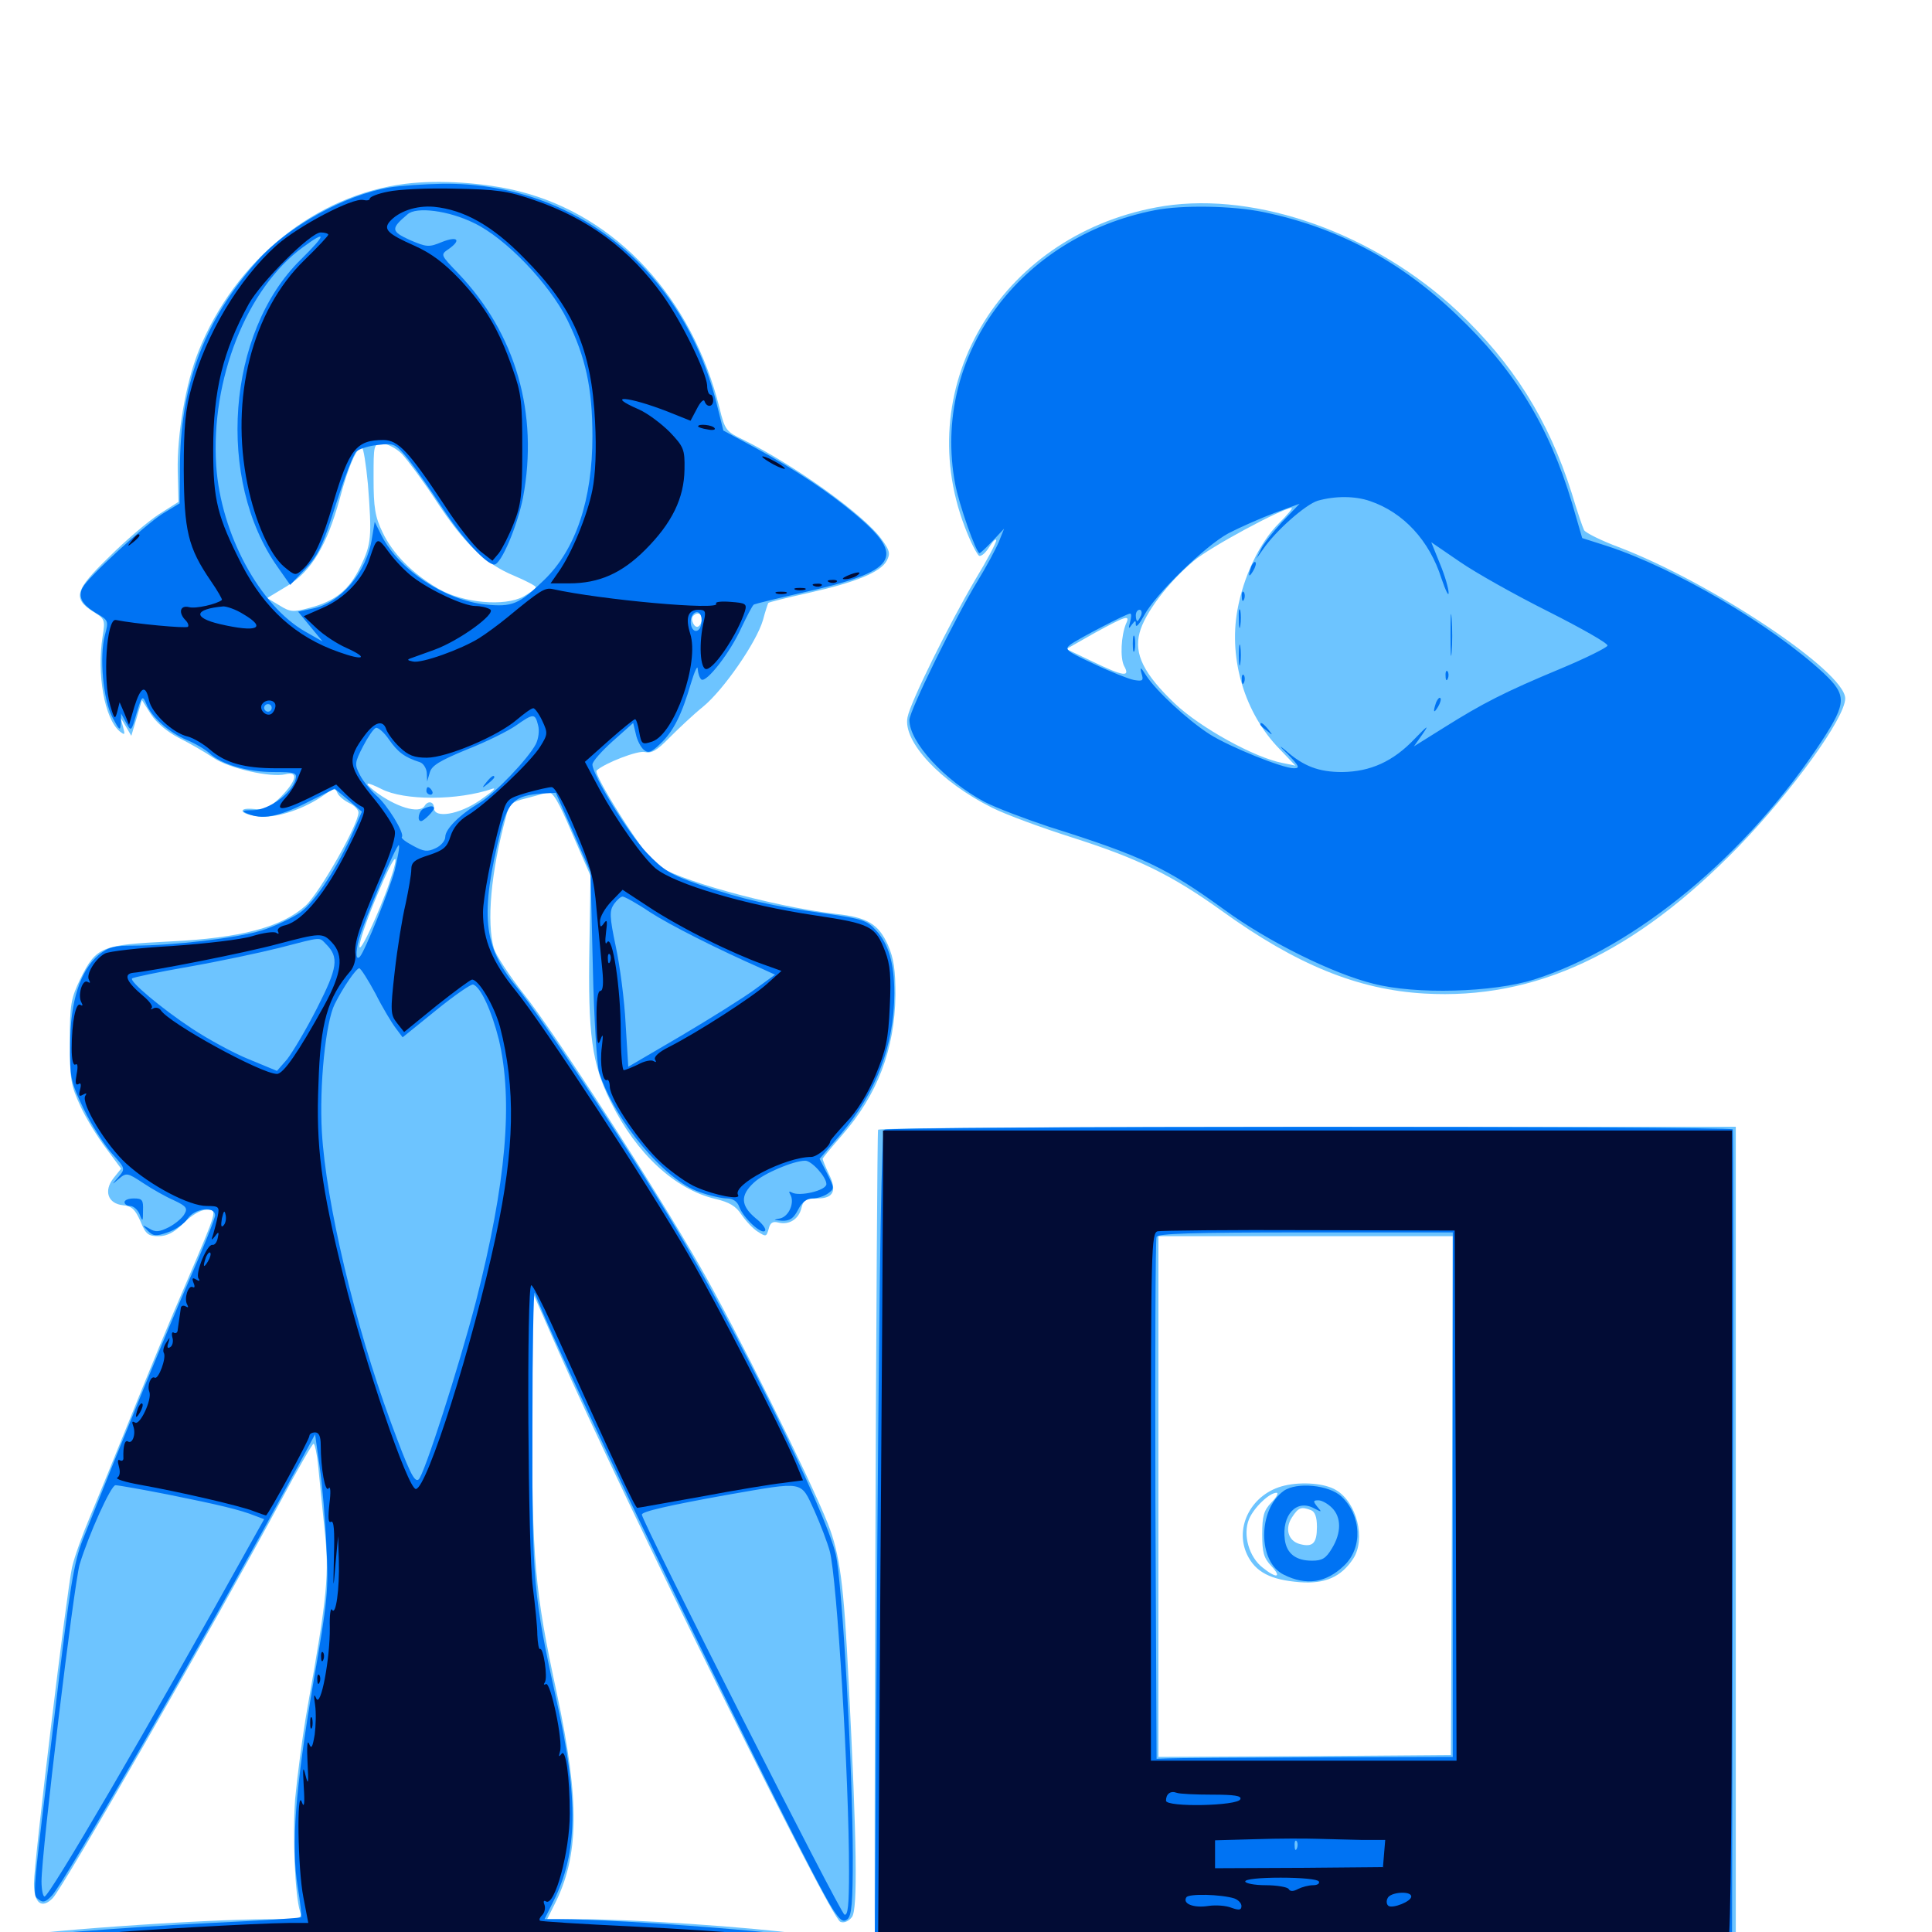 <svg xmlns="http://www.w3.org/2000/svg" viewBox="0 -1000 1000 1000">
	<path fill="#6dc4ff" d="M209.961 -904.883C163.281 -899.023 121.68 -865.43 102.734 -818.164C96.094 -801.562 91.602 -775.195 91.992 -755.859L92.383 -740.234L82.227 -733.789C76.562 -730.078 65.039 -720.312 56.445 -711.719C38.672 -694.531 37.5 -690.234 48.242 -683.398C54.297 -679.688 54.492 -679.102 53.125 -670.703C50 -650.977 54.102 -628.125 61.914 -621.484C64.648 -619.336 64.844 -619.531 63.672 -623.828L62.305 -628.711L65.234 -623.828L67.969 -619.141L70.703 -628.32L73.438 -637.695L78.125 -630.273C81.25 -625.586 86.719 -621.094 92.773 -617.969C98.242 -615.234 106.055 -610.742 110.352 -607.812C118.75 -602.148 140.039 -597.461 147.656 -599.219C154.688 -600.977 153.516 -595.898 145.312 -587.5C139.258 -581.641 137.109 -580.664 131.641 -581.25C127.539 -581.641 125.195 -581.25 125.586 -580.078C125.977 -578.906 130.273 -577.734 134.961 -577.344C144.141 -576.758 157.812 -581.445 167.969 -588.672C172.656 -591.992 173.633 -592.188 174.609 -589.648C175.195 -588.086 177.93 -585.742 180.664 -584.375C183.398 -583.203 185.547 -580.859 185.547 -579.492C185.547 -573.242 165.43 -537.891 158.203 -531.25C145.898 -520.117 124.609 -514.453 87.891 -512.695C52.344 -510.938 49.805 -509.961 41.602 -493.359C36.719 -483.203 36.133 -480.273 36.133 -460.742C36.133 -441.211 36.719 -438.086 41.602 -427.539C44.531 -421.094 50.586 -411.328 54.883 -405.664L62.695 -395.117L58.789 -390.234C53.516 -383.594 55.859 -376.953 63.672 -376.172C68.164 -375.781 69.922 -374.023 72.656 -367.969C75.391 -361.133 76.758 -360.156 82.031 -360.156C86.523 -360.156 90.234 -362.109 95.117 -366.992C99.219 -371.094 103.906 -373.828 106.836 -373.828C112.695 -373.828 112.891 -374.609 96.289 -335.742C89.258 -319.727 76.758 -289.258 68.359 -268.359C59.961 -247.461 50 -223.047 46.289 -214.258C42.578 -205.469 38.477 -193.945 37.305 -188.867C34.57 -176.562 17.578 -36.328 17.578 -25C17.578 -14.844 21.68 -11.719 27.344 -17.578C33.203 -23.828 110.352 -158.203 145.703 -223.828C154.102 -239.648 161.719 -252.734 162.305 -252.734C162.891 -252.734 164.062 -247.656 164.648 -241.602C165.234 -235.352 166.797 -220.508 167.969 -208.594C170.508 -185.156 169.531 -174.609 159.18 -116.406C156.445 -100.977 153.711 -79.297 152.734 -68.555C151.367 -49.023 152.734 -18.75 155.273 -10.742C156.445 -6.836 155.859 -6.641 140.234 -6.641C104.102 -6.641 11.133 0 2.93 3.125C-2.539 5.273 11.523 6.641 64.453 8.984C119.727 11.719 363.867 11.719 404.297 8.984C420.898 8.008 437.109 7.031 440.234 7.031C451.953 7.031 442.969 4.883 415.82 1.172C386.523 -2.734 327.344 -6.641 299.414 -6.641H283.203L286.914 -14.062C299.805 -39.258 300.195 -67.383 288.281 -123.242C276.758 -176.562 275.391 -192.383 275.391 -268.164V-331.836L288.672 -301.562C322.07 -225.391 429.688 -7.227 434.961 -5.273C436.719 -4.492 439.258 -5.469 441.016 -7.812C443.945 -11.914 443.555 -45.312 439.258 -129.688C436.719 -180.664 434.766 -195.312 428.516 -211.328C419.141 -234.961 380.078 -313.672 362.305 -344.531C338.672 -385.938 287.5 -464.844 271.094 -485.547C263.672 -494.922 256.836 -505.469 255.664 -508.984C251.758 -522.656 254.102 -548.828 261.914 -577.344C263.477 -583.789 264.844 -584.961 272.07 -586.719C276.562 -587.891 281.641 -589.258 283.398 -589.844C285.938 -590.625 288.867 -585.742 296.094 -568.75L305.664 -546.68L305.078 -510.547C304.297 -464.258 306.25 -449.609 316.211 -429.492C329.492 -402.734 349.414 -384.375 370.117 -379.492C377.539 -377.734 380.859 -375.781 383.789 -371.289C385.938 -368.164 389.648 -364.062 392.188 -362.5C396.484 -359.766 396.68 -359.766 397.852 -363.867C398.633 -367.188 400 -367.969 402.93 -367.188C408.398 -365.82 413.477 -368.945 414.844 -374.805C415.82 -378.906 417.188 -379.688 423.047 -379.688C431.445 -379.688 433.398 -383.594 428.906 -392.578C427.148 -396.289 425.781 -399.805 425.781 -400.195C425.781 -400.586 430.273 -406.055 435.742 -412.305C454.102 -433.203 463.086 -456.836 463.477 -484.766C463.477 -498.047 462.695 -503.711 459.57 -510.938C454.688 -521.68 449.023 -525.195 432.617 -526.953C399.414 -530.859 348.047 -545.117 339.258 -552.93C332.031 -559.375 306.836 -599.414 308.789 -601.172C313.086 -605.078 330.273 -611.719 333.789 -610.742C337.305 -609.961 340.039 -611.523 346.484 -618.164C351.172 -622.852 358.789 -630.078 363.867 -634.18C374.414 -642.773 391.602 -667.578 394.922 -679.102C396.094 -683.594 397.461 -687.5 397.656 -687.891C397.852 -688.281 407.227 -690.625 418.75 -693.164C443.164 -698.633 455.859 -703.906 458.984 -709.766C460.938 -713.477 460.547 -715.039 456.445 -720.703C447.461 -733.398 411.133 -759.375 384.57 -772.461C375.977 -776.562 375.195 -777.344 372.461 -788.672C358.203 -845.898 319.141 -888.281 268.75 -900.977C250.977 -905.469 227.344 -907.031 209.961 -904.883ZM208.008 -765.039C210.938 -761.914 218.945 -751.172 225.586 -741.016C240.039 -718.945 250.977 -708.203 266.211 -701.953C272.266 -699.414 277.344 -696.68 277.344 -696.094C277.344 -695.312 274.414 -693.164 270.898 -691.211C261.133 -685.938 239.844 -687.891 227.148 -695.117C213.672 -702.93 203.32 -713.281 198.047 -724.414C194.141 -732.422 193.359 -737.305 193.359 -752.344C193.359 -769.922 193.359 -770.312 198.047 -770.312C200.586 -770.312 205.078 -767.969 208.008 -765.039ZM190.43 -749.414C192.578 -721.875 192.188 -718.359 186.523 -706.641C180.664 -694.531 173.633 -688.867 160.156 -685.352C151.562 -683.008 150.195 -683.203 144.531 -686.719L138.281 -690.43L148.633 -696.68C161.133 -704.297 169.141 -717.578 175.781 -741.602C180.273 -758.594 184.57 -768.359 187.305 -768.359C188.086 -768.359 189.453 -759.766 190.43 -749.414ZM363.281 -679.688C363.281 -678.125 362.5 -676.367 361.523 -675.781C359.57 -674.414 357.031 -679.492 358.789 -681.25C360.938 -683.398 363.281 -682.422 363.281 -679.688ZM197.461 -591.602C209.18 -585.547 236.914 -585.547 255.078 -591.797C257.227 -592.383 254.297 -589.844 248.633 -585.938C237.695 -578.32 224.609 -576.172 224.609 -581.836C224.609 -585.156 221.484 -585.742 219.727 -582.812C216.992 -578.516 204.688 -582.227 193.555 -590.82C187.891 -595.312 189.648 -595.508 197.461 -591.602ZM201.367 -542.578C199.219 -536.133 194.727 -525.391 191.406 -518.359C182.422 -499.414 185.352 -513.477 195.703 -537.891C204.492 -558.984 207.812 -561.523 201.367 -542.578ZM602.539 -893.359C519.727 -880.273 470.898 -801.562 499.414 -727.148C502.344 -719.336 505.859 -712.695 506.836 -712.305C508.008 -711.914 510.352 -714.062 512.109 -716.992C514.062 -720.117 515.625 -721.484 515.625 -720.312C515.625 -718.945 510.742 -709.766 504.688 -699.805C491.016 -676.562 471.094 -636.328 469.727 -628.711C467.188 -616.211 486.914 -595.117 513.672 -581.836C520.703 -578.32 539.258 -571.484 555.273 -566.406C588.867 -555.664 606.25 -547.266 632.422 -528.516C671.094 -500.586 702.93 -487.695 737.305 -485.742C794.727 -482.422 846.094 -506.641 899.609 -561.523C927.93 -590.82 955.078 -628.516 955.078 -638.477C955.078 -652.344 885.938 -698.438 837.891 -716.797C828.906 -720.117 820.703 -724.219 819.922 -725.586C819.141 -727.148 816.211 -735.742 813.477 -744.922C801.562 -782.617 783.008 -812.109 754.297 -839.062C711.523 -879.102 650.977 -900.781 602.539 -893.359ZM661.914 -729.102C651.953 -719.141 643.555 -701.562 640.43 -683.984C635.938 -658.594 644.336 -630.664 662.305 -612.305L670.508 -603.711L663.867 -605.078C649.414 -607.812 621.094 -623.438 608.008 -635.938C591.992 -651.172 586.914 -661.523 589.844 -672.461C592.383 -682.422 604.688 -698.633 617.773 -709.57C626.172 -716.797 663.672 -736.914 668.555 -737.109C669.336 -737.109 666.406 -733.594 661.914 -729.102ZM582.812 -677.148C580.273 -670.898 579.688 -659.57 581.836 -655.273C585.156 -649.414 581.641 -649.805 565.43 -657.617L551.953 -664.062L566.406 -672.266C582.812 -681.25 585.156 -682.031 582.812 -677.148ZM454.492 -415.234C453.711 -414.062 452.148 0 452.93 8.398C453.125 10.352 499.023 10.938 675.781 10.938H898.438V-202.93V-416.797H676.953C555.078 -416.797 454.883 -416.211 454.492 -415.234ZM751.562 -225.977L750.977 -91.602L675.391 -91.016L599.609 -90.625V-225.391V-360.156H675.781H751.953ZM664.844 -231.055C648.047 -227.148 638.672 -209.766 645.508 -195.312C649.805 -186.328 657.617 -182.227 672.852 -181.055C685.938 -180.078 694.141 -183.789 700.391 -193.164C707.031 -203.32 702.344 -222.266 691.602 -228.711C685.938 -232.227 674.023 -233.203 664.844 -231.055ZM658.008 -222.266C654.102 -218.164 653.32 -215.234 653.32 -205.859C653.32 -196.484 654.102 -193.555 658.008 -189.453C663.672 -183.398 660.742 -182.812 653.711 -188.477C646.484 -193.945 643.164 -205.664 646.484 -213.672C649.023 -219.727 657.031 -227.344 660.742 -227.344C661.914 -227.344 660.742 -225 658.008 -222.266ZM678.516 -218.359C680.664 -217.578 681.641 -214.648 681.641 -209.766C681.641 -201.172 679.492 -199.023 672.852 -200.781C666.797 -202.344 664.844 -208.789 668.75 -214.648C672.07 -219.727 673.438 -220.312 678.516 -218.359Z"/>
	<path fill="#0073f3" d="M201.367 -902.93C178.516 -899.023 149.414 -883.008 133.594 -865.43C106.445 -835.156 93.945 -802.734 93.164 -761.328L92.969 -739.453L83.984 -733.984C74.609 -727.93 45.703 -701.367 42.773 -695.898C40.234 -691.016 42.383 -687.109 49.805 -682.617C56.25 -678.906 56.25 -678.516 54.297 -671.289C51.367 -660.156 53.32 -637.891 58.203 -628.711C61.914 -621.68 62.305 -621.484 62.5 -625.781L62.695 -630.664L65.234 -625.977C67.969 -621.094 67.969 -621.289 70.703 -630.859C73.438 -640.039 73.828 -640.234 75.781 -635.547C78.516 -628.711 87.5 -620.898 96.68 -616.992C100.977 -615.234 106.25 -612.109 108.398 -610.156C114.648 -604.297 128.125 -600.391 141.602 -600.391C152.93 -600.391 153.906 -600 152.93 -596.484C151.172 -589.453 139.258 -580.859 131.25 -580.664C125.391 -580.664 124.805 -580.273 127.93 -578.906C135.547 -575.586 143.945 -577.148 158.398 -584.375L173.242 -591.797L180.273 -585.938L187.305 -579.883L183.008 -569.922C175 -551.562 163.281 -533.398 155.469 -527.734C151.172 -524.805 142.188 -520.508 135.352 -518.359C122.461 -514.453 90.039 -510.547 68.945 -510.547C58.984 -510.547 56.055 -509.766 50.977 -505.664C41.602 -497.656 36.328 -481.641 36.328 -459.766C36.133 -442.383 36.523 -440.234 43.164 -426.367C47.07 -418.164 53.711 -407.812 57.617 -403.32C64.844 -395.312 65.039 -395.117 61.328 -390.82C57.617 -386.523 57.617 -386.523 61.523 -389.844C65.43 -393.164 66.016 -392.969 74.023 -387.695C78.711 -384.57 85.938 -380.469 90.039 -378.711C96.289 -375.781 97.266 -374.609 95.508 -371.68C94.531 -369.727 90.82 -366.602 87.5 -364.844C82.422 -362.305 80.469 -362.109 77.344 -364.062C73.438 -366.211 73.438 -366.211 76.367 -363.086C79.297 -360.156 80.664 -359.961 86.719 -362.109C90.625 -363.281 95.312 -366.602 97.07 -369.141C100.586 -374.609 111.328 -375.977 111.328 -370.898C111.328 -369.336 105.078 -353.711 97.461 -336.328C85.742 -309.375 66.406 -262.305 42.773 -202.93C38.281 -191.211 36.133 -178.906 28.711 -116.016C16.211 -13.477 16.797 -19.531 20.117 -16.797C22.266 -15.039 23.633 -15.43 26.953 -18.945C33.594 -25.977 106.25 -152.344 145.703 -225.391L163.086 -257.617L165.43 -241.016C166.797 -231.836 168.359 -213.477 168.945 -200C170.117 -177.344 169.727 -172.266 162.109 -128.711C152.93 -74.609 150.586 -44.922 154.102 -23.242C155.469 -15.039 156.25 -8.008 155.859 -7.617C155.469 -7.227 134.57 -5.859 109.375 -4.688C65.234 -2.539 4.102 2.344 2.539 3.711C1.367 5.078 31.25 6.836 91.797 9.18C130.469 10.742 192.188 10.938 279.297 10.156C406.25 8.789 441.992 7.617 431.641 4.688C418.359 0.977 322.461 -6.641 288.867 -6.641H281.836L286.328 -15.625C299.023 -40.82 299.609 -68.359 288.086 -119.727C275.977 -174.414 275.391 -181.641 275.586 -261.523C275.586 -301.367 276.172 -332.422 276.758 -330.859C291.016 -293.164 414.062 -38.867 430.859 -12.109C434.961 -5.859 436.328 -4.883 438.672 -6.641C440.82 -8.594 441.406 -15.234 441.406 -38.672C441.406 -83.984 435.938 -181.25 432.617 -195.312C427.344 -218.164 380.469 -313.672 348.242 -366.992C323.047 -408.984 279.883 -474.023 266.992 -489.648C250 -510.352 248.438 -526.758 259.18 -570.117C263.086 -585.156 266.602 -588.281 280.469 -589.258L287.695 -589.648L296.68 -569.141L305.664 -548.633L306.836 -499.805C307.422 -473.047 308.984 -448.242 310.156 -444.727C318.359 -419.727 344.336 -388.867 362.109 -383.008C367.383 -381.055 373.828 -379.688 376.367 -379.688C379.297 -379.688 381.641 -378.125 382.617 -375.391C384.766 -369.531 394.141 -360.938 395.898 -362.891C396.875 -363.672 394.531 -366.797 391.016 -369.531C383.398 -375.977 383.008 -381.25 390.234 -387.891C395.117 -392.578 410.742 -399.219 416.797 -399.219C420.117 -399.219 427.734 -390.82 427.734 -387.109C427.734 -383.789 413.672 -380.469 409.766 -382.812C408.398 -383.594 408.203 -383.203 408.984 -381.836C411.523 -377.734 408.398 -370.312 403.711 -369.336C400 -368.555 400.195 -368.555 404.688 -368.164C408.789 -367.969 410.742 -369.336 413.086 -373.828C415.039 -377.734 417.578 -379.688 420.508 -379.688C423.047 -379.688 426.562 -380.859 428.516 -382.227C432.031 -384.766 431.836 -385.156 428.125 -392.578L424.219 -400.195L435.156 -412.891C453.516 -434.57 462.891 -458.984 462.891 -485.938C462.891 -501.367 459.961 -511.328 453.516 -518.359C448.828 -523.633 446.289 -524.414 427.344 -527.148C400.195 -530.859 383.984 -534.57 362.305 -541.992C347.07 -547.266 343.555 -549.414 334.766 -558.594C325 -568.945 306.641 -598.828 306.641 -604.297C306.641 -605.859 311.523 -611.328 317.188 -616.406L327.734 -625.781L329.102 -620.117C329.688 -616.992 331.641 -613.281 333.203 -611.914C335.547 -609.961 337.109 -610.547 341.797 -615.039C348.633 -621.484 352.93 -630.273 357.617 -646.289C359.57 -652.734 361.133 -656.055 361.133 -653.711C361.328 -651.367 362.109 -649.023 363.086 -648.242C365.82 -646.68 378.125 -662.5 383.789 -675.195C386.719 -681.25 389.453 -686.719 390.234 -687.109C391.016 -687.5 402.148 -690.234 415.039 -693.164C464.453 -704.297 469.336 -711.328 442.969 -733.594C429.297 -745.117 412.109 -756.641 391.406 -767.969L374.414 -777.148L370.898 -791.211C353.516 -860.742 297.266 -905.664 229.102 -904.883C219.727 -904.688 207.227 -903.906 201.367 -902.93ZM245.312 -884.57C261.719 -876.758 284.18 -853.32 293.555 -834.57C303.125 -815.234 306.641 -799.023 306.641 -774.219C306.641 -741.406 298.047 -715.625 281.641 -699.805C268.555 -687.109 265.234 -685.742 251.172 -687.109C230.078 -689.453 206.836 -704.883 197.656 -722.461L193.945 -729.883L192.578 -721.68C189.844 -703.711 176.367 -687.891 161.719 -684.961L154.297 -683.398L160.547 -675.781L166.992 -667.969L158.398 -672.852C134.57 -686.133 114.258 -723.633 111.914 -758.984C108.984 -803.516 127.734 -850.977 156.836 -872.07C169.336 -881.25 168.945 -878.711 155.664 -865.625C117.383 -828.125 111.719 -751.562 143.75 -706.445L150.195 -697.266L158.008 -705.469C164.648 -712.5 167.188 -717.578 173.828 -738.867C178.32 -752.734 183.008 -765.234 184.57 -766.406C186.133 -767.773 191.406 -769.336 195.898 -769.727C204.102 -770.703 204.688 -770.312 211.328 -762.305C215.039 -757.617 223.047 -746.094 229.102 -736.914C239.453 -721.094 251.758 -707.812 255.859 -707.812C259.375 -707.812 267.773 -727.734 270.703 -742.383C278.906 -785.938 266.992 -827.344 237.109 -858.594C227.93 -868.164 227.93 -868.164 232.227 -871.094C238.867 -875.781 236.914 -877.93 228.906 -874.805C221.875 -871.875 220.898 -872.07 212.109 -875.781C202.344 -880.273 202.148 -881.641 210.938 -889.062C215.43 -893.164 232.227 -891.016 245.312 -884.57ZM362.5 -675.391C361.914 -673.828 360.547 -673.047 359.375 -673.633C356.641 -675.391 357.031 -681.836 359.961 -683.008C362.695 -683.984 364.062 -679.688 362.5 -675.391ZM140.625 -633.594C140.625 -632.617 139.844 -631.641 138.672 -631.641C137.695 -631.641 136.719 -632.617 136.719 -633.594C136.719 -634.766 137.695 -635.547 138.672 -635.547C139.844 -635.547 140.625 -634.766 140.625 -633.594ZM278.516 -624.609C279.297 -621.875 278.711 -617.578 277.344 -614.844C273.047 -606.836 256.055 -589.258 248.438 -584.57C237.891 -578.32 230.469 -570.898 230.469 -566.797C230.469 -564.844 228.125 -562.109 225.391 -560.938C221.289 -558.984 219.336 -559.18 213.672 -562.305C209.961 -564.258 207.422 -566.211 208.008 -566.797C209.57 -568.555 200.391 -583.594 194.727 -588.281C191.797 -591.016 187.891 -595.703 186.328 -598.828C183.398 -604.297 183.594 -605.273 187.891 -613.672C190.43 -618.555 193.359 -622.852 194.531 -623.242C195.703 -623.633 198.828 -620.898 201.367 -617.188C205.859 -610.742 209.375 -608.008 217.383 -605.469C219.141 -604.883 220.703 -602.344 220.898 -600L221.094 -595.508L222.461 -600.195C223.438 -603.711 227.539 -606.25 241.797 -612.109C251.758 -616.016 263.086 -621.68 266.992 -624.414C276.172 -630.859 276.953 -630.859 278.516 -624.609ZM204.297 -549.414C201.562 -539.453 189.062 -508.008 186.328 -504.883C184.18 -502.539 183.984 -506.836 185.742 -513.672C188.477 -523.633 205.469 -563.672 206.445 -562.5C207.031 -562.109 205.859 -556.25 204.297 -549.414ZM336.328 -527.93C346.875 -521.094 371.68 -508.594 394.336 -498.633L401.172 -495.508L390.43 -487.695C384.57 -483.398 367.383 -472.656 352.539 -463.867L325.195 -447.852L323.828 -469.922C323.242 -482.031 320.898 -500 318.75 -509.961C315.43 -525.781 315.43 -528.516 317.773 -532.031C319.336 -534.18 321.289 -535.938 322.266 -535.938C323.242 -535.938 329.688 -532.422 336.328 -527.93ZM168.75 -511.328C175.586 -504.492 174.805 -499.219 164.062 -478.125C158.398 -466.992 151.367 -455.273 148.633 -451.758L143.359 -445.703L128.711 -451.758C120.508 -455.078 107.422 -462.305 99.414 -467.578C83.203 -478.32 66.797 -492.188 68.359 -493.555C68.945 -494.141 82.031 -496.875 97.656 -499.609C113.281 -502.344 134.375 -506.836 144.531 -509.375C167.188 -515.234 165.039 -515.039 168.75 -511.328ZM194.336 -485.742C198.047 -478.32 202.93 -470.312 204.883 -467.773L208.398 -463.086L225.781 -477.148C235.156 -484.766 243.945 -490.82 244.922 -490.43C248.828 -489.062 254.492 -476.758 258.203 -461.914C265.625 -430.273 262.109 -388.086 246.289 -326.172C237.695 -293.164 219.336 -235.742 216.602 -234.18C214.453 -232.617 211.719 -238.281 202.148 -264.258C183.594 -314.648 168.75 -377.539 166.602 -414.062C165.234 -438.281 168.555 -470.898 173.242 -480.273C177.539 -488.867 184.375 -498.828 185.938 -498.828C186.719 -498.828 190.43 -492.969 194.336 -485.742ZM87.305 -226.367C113.477 -221.094 124.219 -218.555 132.031 -215.43L136.719 -213.672L130.469 -202.539C75.586 -103.906 25.586 -18.359 23.047 -18.359C22.266 -18.359 21.484 -21.875 21.484 -26.172C21.484 -41.211 38.281 -180.078 41.211 -190.234C45.898 -205.664 57.422 -231.25 59.766 -231.25C61.133 -231.25 73.438 -229.102 87.305 -226.367ZM421.484 -218.164C424.805 -210.742 428.32 -201.367 429.492 -197.07C433.203 -183.008 439.453 -80.273 439.453 -31.445C439.453 -13.867 438.867 -8.398 437.109 -8.984C434.961 -9.57 332.617 -211.719 332.227 -216.016C332.031 -217.578 345.508 -220.703 376.953 -226.367C416.602 -233.203 414.258 -233.789 421.484 -218.164ZM251.758 -595.117C249.219 -591.992 249.414 -591.797 252.539 -594.336C254.297 -595.703 255.859 -597.266 255.859 -597.656C255.859 -599.219 254.297 -598.242 251.758 -595.117ZM220.703 -590.625C220.703 -589.648 221.68 -588.672 222.852 -588.672C223.828 -588.672 224.219 -589.648 223.633 -590.625C223.047 -591.797 222.07 -592.578 221.484 -592.578C221.094 -592.578 220.703 -591.797 220.703 -590.625ZM219.336 -581.445C216.797 -580.469 215.625 -575 217.969 -575C219.336 -575 224.609 -580.273 224.609 -581.641C224.609 -583.008 222.656 -583.008 219.336 -581.445ZM597.852 -891.211C527.539 -877.539 482.227 -815.43 494.336 -749.805C496.289 -739.062 505.273 -713.672 507.031 -713.672C507.422 -713.672 510.547 -716.602 513.867 -720.117L519.727 -726.367L516.992 -719.531C515.43 -715.82 510.547 -706.641 505.859 -699.023C494.531 -680.469 470.703 -632.031 470.703 -627.344C470.703 -615.82 488.867 -596.094 509.57 -584.961C515.625 -581.836 530.664 -576.172 542.969 -572.07C591.406 -556.836 603.906 -550.781 633.789 -529.102C656.25 -512.695 689.648 -496.094 710.938 -490.82C732.812 -485.156 772.852 -486.328 793.945 -492.969C846.875 -509.766 904.297 -557.422 943.164 -616.797C955.859 -636.328 955.859 -640.234 943.945 -651.562C916.992 -676.562 866.992 -705.859 831.836 -717.383L818.945 -721.484L813.672 -739.648C801.758 -779.492 783.789 -808.789 753.906 -837.109C724.805 -865.039 691.797 -882.422 653.906 -890.234C637.891 -893.555 611.914 -893.945 597.852 -891.211ZM709.18 -740.625C726.367 -734.766 739.844 -720.312 746.094 -700.586C748.242 -694.336 749.805 -691.016 749.805 -693.164C749.805 -695.312 747.852 -702.148 745.312 -708.203L740.82 -719.336L755.664 -709.18C763.867 -703.516 784.375 -691.992 801.562 -683.398C818.555 -674.805 832.422 -666.992 832.031 -665.82C831.836 -664.844 820.898 -659.375 807.812 -653.906C778.711 -641.797 767.383 -635.938 747.461 -623.438L731.836 -613.672L736.523 -620.312C739.844 -625.195 738.867 -624.414 732.227 -617.578C721.094 -605.859 709.375 -600.586 694.727 -600.391C682.617 -600.391 674.609 -603.32 665.039 -611.914C661.719 -614.648 662.305 -613.672 666.406 -609.766C672.461 -603.516 673.047 -602.344 669.727 -602.344C663.867 -602.344 636.719 -613.281 626.172 -619.922C614.844 -627.148 598.438 -642.383 593.359 -650.195C590.43 -654.883 589.844 -655.078 590.82 -651.562C591.992 -647.656 591.602 -647.266 586.914 -648.047C583.984 -648.633 574.609 -652.344 566.016 -656.445C551.758 -663.086 550.781 -663.867 554.102 -666.406C558.008 -669.336 583.203 -682.422 584.961 -682.422C585.742 -682.422 585.547 -680.469 584.961 -678.125C583.984 -674.609 584.18 -674.219 585.742 -676.562C587.695 -679.102 587.891 -679.102 587.891 -676.562C588.086 -675 589.844 -677.148 592.188 -681.445C597.852 -692.188 623.828 -717.578 635.938 -724.023C641.602 -726.953 652.148 -731.641 659.375 -734.375L672.656 -739.258L663.672 -729.883C658.789 -724.609 653.711 -718.164 652.539 -715.43L650.195 -710.742L653.711 -715.625C660.352 -725.391 675.781 -738.867 682.031 -740.82C691.016 -743.359 701.367 -743.359 709.18 -740.625ZM590.625 -681.445C589.844 -679.883 589.062 -678.516 588.672 -678.516C588.281 -678.516 587.891 -679.883 587.891 -681.445C587.891 -683.008 588.672 -684.375 589.844 -684.375C590.82 -684.375 591.211 -683.008 590.625 -681.445ZM647.656 -706.836C645.898 -701.758 646.289 -700.586 648.633 -704.492C649.805 -706.445 650.391 -708.594 649.805 -708.984C649.414 -709.57 648.438 -708.594 647.656 -706.836ZM642.773 -691.016C642.773 -688.867 643.359 -688.281 643.945 -689.844C644.531 -691.211 644.336 -692.969 643.75 -693.555C643.164 -694.336 642.578 -693.164 642.773 -691.016ZM750.781 -671.68C750.781 -662.109 750.977 -657.812 751.367 -662.305C751.758 -666.797 751.758 -674.805 751.367 -679.883C750.977 -684.961 750.781 -681.445 750.781 -671.68ZM641.211 -679.492C641.211 -675.195 641.602 -673.633 641.992 -676.172C642.383 -678.516 642.383 -682.031 641.992 -683.984C641.406 -685.742 641.016 -683.789 641.211 -679.492ZM586.328 -666.797C586.328 -663.086 586.719 -661.523 587.305 -663.477C587.695 -665.234 587.695 -668.359 587.305 -670.312C586.719 -672.07 586.328 -670.508 586.328 -666.797ZM641.211 -660.938C641.211 -656.055 641.602 -654.102 641.992 -656.641C642.383 -658.984 642.383 -662.891 641.992 -665.43C641.602 -667.773 641.211 -665.82 641.211 -660.938ZM748.242 -650C748.242 -647.852 748.828 -647.266 749.414 -648.828C750 -650.195 749.805 -651.953 749.219 -652.539C748.633 -653.32 748.047 -652.148 748.242 -650ZM642.773 -648.047C642.773 -645.898 643.359 -645.312 643.945 -646.875C644.531 -648.242 644.336 -650 643.75 -650.586C643.164 -651.367 642.578 -650.195 642.773 -648.047ZM743.359 -636.523C741.602 -631.445 741.992 -630.273 744.336 -634.18C745.508 -636.133 746.094 -638.281 745.508 -638.672C745.117 -639.258 744.141 -638.281 743.359 -636.523ZM652.344 -625C652.344 -624.609 653.906 -623.047 655.859 -621.68C658.789 -619.141 658.984 -619.336 656.445 -622.461C653.906 -625.586 652.344 -626.562 652.344 -625ZM457.812 -415.234C456.25 -414.258 455.273 -354.492 454.102 -201.562L452.734 10.938H674.609H896.484L896.875 -201.367C897.266 -318.359 897.266 -414.453 896.875 -415.43C896.094 -417.188 460.742 -417.188 457.812 -415.234ZM533.984 -395.117C534.375 -396.289 521.875 -396.875 520.703 -395.703C518.359 -393.359 522.07 -391.406 526.953 -392.578C531.25 -393.555 531.836 -393.359 529.883 -391.211C526.953 -388.281 526.562 -385.547 529.102 -385.547C530.664 -385.547 532.227 -388.672 533.984 -395.117ZM542.969 -391.602C542.969 -395.508 541.992 -397.266 539.844 -397.266C538.086 -397.266 537.109 -396.094 537.5 -394.922C538.086 -393.555 537.109 -391.211 535.742 -389.648C534.18 -388.281 533.594 -386.523 534.375 -385.742C535.156 -385.156 536.133 -385.742 536.523 -387.109C537.109 -388.281 538.281 -389.453 539.258 -389.453C540.039 -389.453 540.234 -388.086 539.648 -386.133C538.867 -383.984 539.062 -383.398 540.625 -384.375C541.992 -385.156 542.969 -388.281 542.969 -391.602ZM554.688 -391.406C554.688 -397.461 554.297 -398.242 552.148 -395.898C550 -393.945 550.586 -385.547 552.734 -385.547C553.906 -385.547 554.688 -388.281 554.688 -391.406ZM561.328 -392.188C561.719 -394.922 561.719 -397.266 561.523 -397.266C559.961 -397.266 558.594 -393.945 558.594 -389.844C558.594 -383.594 560.742 -385.352 561.328 -392.188ZM572.461 -390.234C574.219 -396.289 573.828 -398.242 571.68 -395.898C570.898 -395.312 570.312 -392.383 570.508 -389.648C570.703 -384.57 570.703 -384.766 572.461 -390.234ZM585.352 -388.086C585.742 -389.844 585.742 -392.969 585.352 -394.922C584.766 -396.68 584.375 -395.117 584.375 -391.406C584.375 -387.695 584.766 -386.133 585.352 -388.086ZM601.562 -396.484C601.562 -397.266 597.852 -397.656 597.461 -396.875C597.461 -396.484 596.875 -393.75 596.484 -390.43L595.508 -384.57L598.633 -390.234C600.195 -393.164 601.562 -396.094 601.562 -396.484ZM610.547 -394.922C608.203 -398.828 605.469 -397.461 605.664 -392.969C605.859 -389.453 606.055 -389.258 606.836 -391.992C607.227 -393.75 608.594 -394.727 609.766 -394.141C611.133 -393.359 611.328 -393.75 610.547 -394.922ZM615.43 -388.086C616.602 -390.039 616.992 -392.969 616.602 -394.922C615.625 -398.828 615.234 -398.242 614.062 -390.43C613.477 -385.547 613.672 -385.156 615.43 -388.086ZM658.203 -394.531C658.203 -396.484 655.664 -397.266 648.438 -397.266C638.867 -397.266 638.672 -397.07 638.672 -391.406C638.672 -386.328 639.258 -385.547 644.141 -385.742C648.633 -386.133 648.828 -386.133 645.117 -386.914C642.188 -387.5 640.625 -389.258 640.625 -391.602C640.625 -394.922 641.797 -395.508 648.047 -394.922C652.734 -394.531 655.078 -393.359 654.688 -391.797C654.492 -390.234 655.078 -389.648 656.25 -390.43C657.227 -391.016 658.203 -392.969 658.203 -394.531ZM679.297 -393.359C678.906 -394.922 675.586 -396.484 672.07 -396.875C667.969 -397.266 666.016 -396.875 666.797 -395.508C667.578 -394.336 669.336 -393.945 670.898 -394.727C672.656 -395.312 675.391 -394.531 677.148 -393.164C679.883 -390.82 680.273 -390.82 679.297 -393.359ZM688.672 -394.922C685.938 -399.609 683.594 -397.07 683.984 -390.039C684.18 -382.617 684.18 -382.617 684.961 -389.062C685.547 -392.969 686.523 -394.922 687.891 -394.141C689.258 -393.359 689.453 -393.75 688.672 -394.922ZM708.984 -391.016C708.984 -391.797 708.008 -393.75 707.031 -395.312C705.469 -397.656 705.078 -397.461 705.078 -393.945C705.078 -391.406 706.055 -389.453 707.031 -389.453C708.203 -389.453 708.984 -390.039 708.984 -391.016ZM725.977 -392.969C726.562 -394.336 726.367 -396.094 725.781 -396.68C725.195 -397.461 724.609 -396.289 724.805 -394.141C724.805 -391.992 725.391 -391.406 725.977 -392.969ZM789.062 -389.258C789.062 -392.383 787.891 -395.312 786.328 -395.898C782.812 -397.266 781.25 -395.703 781.25 -391.211C781.25 -388.867 782.227 -388.086 784.18 -388.672C786.328 -389.648 786.719 -389.062 785.938 -386.719C785.352 -384.961 785.742 -383.594 786.914 -383.594C788.086 -383.594 789.062 -386.133 789.062 -389.258ZM798.047 -393.945C796.68 -395.703 794.922 -397.266 794.531 -397.266C792.578 -397.266 791.602 -387.695 793.164 -385.156C794.336 -383.398 794.922 -383.594 794.922 -386.523C794.922 -389.844 795.312 -389.844 796.875 -387.5C798.047 -385.547 798.828 -385.352 798.828 -387.109C798.828 -388.281 799.609 -389.453 800.781 -389.453C801.758 -389.453 802.148 -388.086 801.562 -386.523C800.781 -384.961 801.367 -383.594 802.539 -383.594C803.711 -383.594 804.688 -386.328 804.688 -389.453C804.688 -394.922 800.781 -398.242 800.781 -392.969C800.586 -391.406 799.609 -391.797 798.047 -393.945ZM816.406 -392.188C813.867 -397.266 810.547 -399.023 810.547 -395.508C810.547 -394.531 809.961 -392.188 809.18 -390.234C808.398 -387.891 808.594 -387.305 810.156 -388.281C811.719 -389.258 812.109 -388.672 811.328 -386.719C809.961 -383.203 812.109 -382.812 816.406 -385.547C818.75 -386.914 818.75 -387.891 816.406 -392.188ZM824.219 -391.602C824.219 -394.727 823.438 -397.266 822.266 -397.266C821.289 -397.266 820.312 -394.141 820.312 -390.234C820.312 -386.133 821.094 -383.789 822.266 -384.57C823.438 -385.156 824.219 -388.281 824.219 -391.602ZM835.938 -390.43C835.938 -392.969 835.156 -395.703 833.984 -396.289C832.812 -397.07 832.031 -394.727 832.031 -390.43C832.031 -386.133 832.812 -383.789 833.984 -384.57C835.156 -385.156 835.938 -387.891 835.938 -390.43ZM841.797 -391.016C841.797 -397.656 840.43 -399.219 838.672 -394.531C838.086 -392.969 838.477 -390.039 839.648 -388.086C841.406 -385.156 841.602 -385.547 841.797 -391.016ZM847.656 -393.945C847.656 -400.195 844.336 -397.461 844.141 -391.016C843.945 -386.523 844.531 -385.547 845.703 -387.5C846.875 -389.062 847.656 -391.992 847.656 -393.945ZM857.422 -395.312C851.758 -398.828 851.367 -397.852 853.32 -384.961C853.32 -383.984 854.297 -383.789 855.273 -384.375C856.25 -384.961 856.641 -387.305 856.055 -389.453C855.469 -391.992 856.055 -393.359 857.617 -393.359C859.766 -393.359 859.766 -393.75 857.422 -395.312ZM871.094 -395.312C871.094 -396.484 869.336 -397.266 867.188 -397.266C864.258 -397.266 863.281 -395.898 863.281 -391.602C863.281 -388.477 864.453 -385.547 866.211 -384.766C867.773 -384.18 869.141 -384.57 869.141 -385.547C869.141 -386.719 868.359 -387.5 867.383 -387.5C866.406 -387.5 865.82 -389.062 866.211 -391.016C866.406 -392.773 867.773 -394.141 868.945 -393.945C870.117 -393.555 871.094 -394.336 871.094 -395.312ZM547.07 -388.086C548.633 -390.82 548.633 -392.383 547.07 -393.945C545.508 -395.508 544.922 -394.531 544.922 -390.43C545.117 -385.352 545.312 -384.961 547.07 -388.086ZM566.992 -392.773C565.43 -396.875 564.453 -395.703 564.453 -390.039C564.453 -385.938 565.039 -385.352 566.211 -387.305C567.188 -388.867 567.578 -391.211 566.992 -392.773ZM577.539 -391.016C578.125 -392.383 577.93 -394.141 577.344 -394.727C576.758 -395.508 576.172 -394.336 576.367 -392.188C576.367 -390.039 576.953 -389.453 577.539 -391.016ZM746.094 -390.43C746.094 -393.164 745.703 -395.312 745.312 -395.312C744.922 -395.312 744.141 -393.164 743.75 -390.43C743.164 -387.695 743.555 -385.547 744.336 -385.547C745.312 -385.547 746.094 -387.695 746.094 -390.43ZM830.078 -390.039C830.078 -395.508 829.102 -396.68 827.148 -393.359C826.562 -392.383 826.953 -389.844 827.93 -388.086C829.688 -384.961 829.883 -385.352 830.078 -390.039ZM777.344 -388.477C777.344 -391.211 776.953 -393.359 776.562 -393.359C776.172 -393.359 775.391 -391.211 775 -388.477C774.414 -385.742 774.805 -383.594 775.586 -383.594C776.562 -383.594 777.344 -385.742 777.344 -388.477ZM701.172 -387.305C701.172 -388.477 700.391 -389.648 699.609 -390.234C698.633 -390.82 697.852 -390.039 697.852 -388.477C697.852 -386.914 698.633 -385.547 699.609 -385.547C700.391 -385.547 701.172 -386.328 701.172 -387.305ZM674.219 -384.961C678.125 -386.719 678.125 -386.914 672.266 -386.914C667.969 -386.914 666.602 -386.133 667.773 -384.961C669.141 -383.594 671.289 -383.594 674.219 -384.961ZM751.953 -226.367V-90.625L681.25 -90.43C642.188 -90.234 607.812 -90.039 604.492 -89.844L598.633 -89.648L598.047 -223.438C597.852 -297.07 598.047 -358.398 598.633 -359.766C599.219 -361.523 616.602 -362.109 675.781 -362.109H751.953ZM671.289 -43.359C670.703 -41.797 670.117 -42.383 670.117 -44.531C669.922 -46.68 670.508 -47.852 671.094 -47.07C671.68 -46.484 671.875 -44.727 671.289 -43.359ZM652.344 -44.922C652.344 -46.484 648.633 -45.703 647.461 -43.75C646.875 -42.578 647.656 -42.383 649.219 -42.969C650.977 -43.555 652.344 -44.531 652.344 -44.922ZM664.453 -228.32C650.977 -218.555 650.977 -191.602 664.453 -184.961C676.172 -179.102 686.328 -180.664 695.703 -189.648C705.469 -198.828 704.688 -215.625 694.336 -225.391C687.891 -231.445 671.094 -233.008 664.453 -228.32ZM689.453 -219.531C694.336 -214.648 694.336 -206.641 689.453 -198.633C686.328 -193.359 684.375 -192.188 679.102 -192.188C670.703 -192.188 666.016 -195.898 665.039 -202.93C663.281 -215.82 671.094 -224.219 680.078 -219.336C684.18 -217.188 684.375 -217.188 681.836 -220.117C679.492 -223.047 679.688 -223.438 682.422 -223.438C684.18 -223.438 687.305 -221.68 689.453 -219.531ZM64.453 -377.734C64.453 -376.758 65.82 -375.781 67.383 -375.781C69.141 -375.781 71.289 -373.828 72.266 -371.484C73.828 -367.383 74.023 -367.578 74.023 -373.438C74.219 -378.906 73.633 -379.688 69.336 -379.688C66.602 -379.688 64.453 -378.906 64.453 -377.734Z"/>
	<path fill="#020c35" d="M200.781 -900.781C195.508 -899.805 191.406 -898.047 191.406 -897.266C191.406 -896.289 189.844 -896.094 188.086 -896.484C182.617 -897.852 154.297 -883.008 142.969 -872.852C123.633 -855.469 106.641 -826.953 99.219 -799.805C95.898 -787.891 95.117 -779.297 95.117 -756.641C95.312 -725.195 97.266 -716.602 109.18 -699.219C112.695 -694.141 115.234 -689.648 114.844 -689.453C112.305 -687.305 101.172 -684.766 97.852 -685.742C93.164 -686.914 92.188 -682.812 96.094 -678.906C97.266 -677.734 97.852 -676.172 97.266 -675.586C96.484 -674.609 69.531 -677.148 59.961 -679.102C55.078 -680.078 53.125 -648.242 57.031 -634.961C59.18 -627.539 59.57 -627.344 60.742 -631.836L61.914 -636.523L64.453 -630.664L66.797 -624.805L69.531 -634.18C72.852 -644.727 75.391 -645.898 77.148 -637.5C78.516 -630.859 89.453 -620.508 97.266 -618.75C100.195 -617.969 105.469 -614.844 108.789 -611.914C116.797 -605.078 126.367 -602.344 142.969 -602.344H156.25L154.102 -597.07C152.93 -593.945 150.195 -589.648 148.047 -587.305C141.211 -579.883 145.703 -579.883 160.352 -587.109L174.023 -593.945L179.297 -588.672C182.227 -585.742 185.938 -583.008 187.5 -582.422C189.844 -581.641 188.281 -577.148 179.883 -560.352C168.945 -538.281 156.836 -523.438 147.656 -521.094C144.727 -520.508 143.164 -518.945 143.945 -517.773C144.531 -516.602 144.141 -516.406 142.969 -517.188C141.797 -517.969 136.133 -517.188 130.469 -515.43C124.805 -513.672 106.055 -511.523 89.062 -510.352C72.07 -509.375 56.445 -507.617 54.297 -506.445C49.219 -503.711 44.336 -495.508 46.094 -492.773C46.875 -491.211 46.68 -491.016 45.312 -491.797C42.578 -493.359 40.039 -484.57 42.188 -481.055C42.969 -479.688 42.773 -479.102 41.602 -479.883C39.258 -481.445 37.109 -470.898 37.109 -457.227C37.109 -451.562 37.891 -448.242 39.062 -449.023C40.234 -449.805 40.43 -447.852 39.648 -443.945C38.867 -439.648 39.062 -438.086 40.625 -438.867C41.797 -439.844 42.188 -438.672 41.406 -435.938C40.625 -432.812 41.016 -432.227 42.969 -433.398C44.727 -434.375 45.117 -434.18 44.141 -432.812C41.797 -428.906 54.883 -407.227 65.43 -397.656C77.93 -386.328 97.852 -375.781 107.031 -375.781C113.281 -375.781 113.672 -375.391 112.695 -370.508C112.109 -367.383 110.938 -363.281 110.352 -361.133C109.18 -357.812 109.375 -357.812 111.328 -360.156C113.086 -362.695 113.477 -362.5 112.695 -359.18C112.305 -357.031 111.133 -355.469 109.961 -355.664C107.227 -356.25 100.977 -341.016 102.734 -338.281C103.711 -336.914 103.125 -336.719 101.562 -337.695C99.609 -338.867 99.219 -338.477 100.195 -335.938C100.977 -334.18 100.781 -333.203 99.805 -333.789C97.461 -335.156 95.117 -327.734 96.875 -324.805C97.656 -323.242 97.461 -323.047 96.094 -323.828C94.727 -324.609 93.555 -324.023 93.555 -322.656C93.359 -321.289 92.969 -318.75 92.773 -317.188C92.578 -315.625 92.188 -313.086 91.992 -311.719C91.992 -310.352 91.016 -309.57 90.039 -310.156C89.062 -310.938 88.672 -309.766 89.258 -307.617C89.844 -305.664 89.258 -303.32 88.086 -302.734C86.719 -301.758 86.328 -302.734 87.109 -304.883C88.086 -308.203 88.086 -308.203 85.938 -304.883C84.766 -303.125 84.18 -300.781 84.766 -299.805C86.328 -297.461 82.031 -285.742 80.078 -286.914C78.125 -288.086 75.977 -282.812 77.344 -279.492C78.711 -275.586 72.461 -262.109 69.922 -263.672C68.359 -264.648 68.164 -264.062 68.945 -261.914C70.508 -257.812 68.555 -252.344 66.211 -253.906C64.648 -254.883 63.672 -251.562 63.867 -245.508C64.062 -244.141 63.086 -243.555 62.109 -244.141C60.938 -244.922 60.742 -243.75 61.523 -241.016C62.305 -238.281 62.109 -236.133 60.742 -235.156C59.375 -234.57 64.844 -232.812 72.656 -231.445C92.383 -227.93 124.805 -220.508 131.445 -217.773C134.57 -216.602 137.305 -215.625 137.695 -215.625C138.672 -215.625 160.156 -254.883 160.156 -256.836C160.156 -257.812 161.523 -258.594 163.086 -258.594C165.039 -258.594 166.016 -256.641 166.016 -251.953C166.016 -240.039 168.359 -226.953 170.117 -229.688C171.094 -231.055 171.289 -227.539 170.508 -221.68C169.727 -214.453 169.922 -211.523 171.289 -212.305C172.852 -213.281 173.242 -207.617 172.852 -194.727C172.461 -176.562 172.461 -176.367 173.633 -190.234L175 -204.883L175.391 -192.188C175.781 -177.344 173.828 -163.477 171.875 -166.797C171.094 -168.164 170.508 -163.867 170.703 -157.617C170.898 -141.602 166.016 -115.625 163.672 -120.898C162.5 -123.633 162.305 -122.656 163.086 -117.578C163.672 -113.672 163.477 -106.836 162.891 -102.148C161.719 -95.312 161.133 -94.531 159.961 -97.461C158.984 -99.805 158.789 -95.508 159.18 -87.695C159.766 -76.953 159.57 -75.586 158.203 -80.859C156.836 -86.328 156.641 -85.352 157.227 -75C157.812 -66.406 157.422 -63.867 156.25 -67.188C153.516 -75.391 154.102 -32.617 157.031 -17.969L159.57 -4.688H149.609C131.836 -4.492 70.117 -0.977 41.016 1.562L12.695 4.102L58.594 6.25C139.453 10.352 417.969 9.375 417.969 5.078C417.969 3.125 377.734 -0.391 326.172 -2.93C300.977 -4.102 279.883 -5.469 279.492 -5.859C278.906 -6.445 279.492 -7.617 280.664 -8.789C281.836 -9.961 282.422 -12.305 281.836 -14.062C281.055 -15.82 281.445 -16.602 282.617 -15.82C287.109 -13.086 294.922 -41.602 294.922 -61.328C294.922 -80.273 292.773 -95.312 290.625 -92.188C289.258 -90.43 289.062 -90.625 289.844 -93.359C291.602 -98.438 284.961 -129.688 282.617 -128.32C281.445 -127.734 281.25 -128.125 282.031 -129.297C283.594 -131.836 281.25 -147.461 279.492 -146.484C278.906 -146.094 278.32 -149.414 278.125 -153.711C278.125 -158.203 276.953 -169.336 275.781 -178.516C273.242 -197.07 272.461 -334.766 275 -334.766C275.781 -334.766 280.664 -325.391 285.938 -313.672C318.555 -241.602 328.711 -219.531 329.883 -219.531C330.469 -219.531 345.508 -222.266 363.086 -225.391C380.664 -228.711 399.609 -231.836 405.273 -232.422L415.625 -233.789L411.914 -242.773C404.102 -261.133 371.289 -324.805 356.445 -350.391C335.156 -387.305 281.25 -469.531 266.992 -487.109C254.883 -501.953 250 -513.477 250 -527.734C250 -534.961 254.492 -558.594 259.18 -575.391C262.109 -586.523 262.305 -586.523 272.461 -589.648C278.125 -591.211 283.984 -592.578 285.547 -592.578C287.305 -592.578 292.188 -583.789 297.656 -570.703C305.664 -551.758 307.422 -545.898 308.789 -529.102C309.766 -518.359 311.133 -504.492 311.719 -498.438C312.5 -490.82 312.109 -487.109 310.742 -487.109C309.375 -487.109 308.594 -481.836 308.789 -472.07C308.984 -460.742 309.375 -458.008 310.742 -461.719C312.109 -465.43 312.305 -464.648 311.523 -458.203C310.352 -449.609 311.914 -439.648 314.258 -441.016C314.844 -441.406 315.625 -439.844 315.625 -437.5C316.016 -430.469 331.445 -408.008 342.383 -398.047C348.047 -392.969 356.055 -387.305 360.352 -385.547C370.117 -381.25 383.594 -378.711 382.031 -381.445C378.711 -386.719 406.445 -401.172 419.922 -401.172C422.852 -401.172 429.688 -406.836 429.688 -409.18C429.688 -409.766 433.594 -414.258 438.086 -419.141C443.555 -424.805 449.023 -433.594 453.125 -443.359C458.594 -456.445 459.766 -461.914 460.547 -478.906C461.328 -494.531 460.742 -500.781 458.203 -507.422C453.125 -520.703 450.586 -521.875 422.07 -526.172C386.133 -531.445 349.219 -542.383 339.258 -550.586C332.617 -556.25 319.336 -575 310.352 -591.406L302.734 -605.664L315.234 -616.797C322.07 -622.852 328.125 -627.734 328.711 -627.734C329.297 -627.734 330.273 -624.805 330.859 -621.094C332.031 -614.648 332.422 -614.453 337.695 -616.211C349.219 -620.312 362.109 -657.227 357.227 -672.07C354.688 -680.273 356.055 -684.375 361.523 -684.375C365.039 -684.375 365.43 -683.594 364.453 -679.102C361.523 -667.578 362.305 -652.93 365.82 -653.711C370.312 -654.492 382.031 -672.461 385.547 -683.594C386.719 -687.5 385.938 -687.891 378.125 -688.477C373.242 -688.867 369.922 -688.477 370.703 -687.5C372.852 -683.984 311.523 -689.453 285.938 -695.117C282.031 -695.898 279.688 -694.531 262.891 -680.664C258.398 -676.953 251.758 -672.07 248.047 -669.727C238.672 -663.867 217.969 -656.445 213.672 -657.617C210.742 -658.203 210.547 -658.594 212.891 -659.375C214.453 -659.961 219.922 -661.914 224.805 -663.672C237.695 -668.359 257.031 -682.422 253.711 -684.57C252.148 -685.547 248.828 -686.328 246.094 -686.328C240.039 -686.328 222.852 -694.336 213.867 -701.172C210.156 -703.906 204.492 -709.766 201.367 -714.062C195.312 -722.266 195.117 -722.266 191.406 -711.133C188.086 -700.391 178.32 -690.234 166.992 -685.352L157.227 -681.055L163.867 -674.805C167.578 -671.289 174.414 -666.797 179.297 -664.648C191.016 -659.375 188.477 -657.812 175.391 -662.5C153.125 -670.312 137.109 -684.766 125.195 -707.617C112.5 -732.617 110.352 -741.016 110.352 -767.383C110.352 -797.852 115.43 -818.359 128.711 -842.578C134.961 -853.906 160.742 -879.688 166.016 -879.688C168.164 -879.688 169.922 -879.102 169.922 -878.516C169.922 -877.93 164.258 -871.875 157.617 -865.43C130.469 -839.062 118.945 -793.75 128.125 -749.219C132.031 -730.078 139.648 -712.891 147.07 -706.641C152.734 -701.953 152.93 -701.953 156.641 -705.273C162.305 -710.352 166.992 -720.508 172.461 -739.648C180.664 -767.383 184.375 -772.266 198.438 -772.266C206.055 -772.266 211.719 -766.211 229.688 -739.062C236.523 -728.32 245.117 -717.578 248.633 -714.648L254.883 -709.766L258.203 -713.672C259.961 -716.016 263.477 -722.852 265.82 -728.906C269.727 -738.672 270.312 -743.555 270.312 -767.383C270.312 -791.992 269.922 -796.289 265.234 -809.375C258.203 -829.492 251.367 -841.016 238.086 -855.273C229.883 -863.867 223.242 -868.945 214.453 -872.852C200.781 -878.906 198.438 -881.25 201.562 -885.156C206.25 -890.625 215.43 -893.75 224.609 -892.969C240.234 -891.406 254.883 -883.203 271.289 -866.406C296.875 -840.82 306.25 -818.945 308.008 -781.641C308.789 -766.992 308.203 -754.297 306.641 -746.484C304.102 -733.398 295.898 -713.477 289.062 -703.906L284.961 -698.047H294.531C310.156 -698.047 321.875 -703.32 333.984 -715.43C347.852 -729.297 354.102 -742.188 354.297 -757.031C354.492 -767.383 353.906 -768.75 346.68 -776.367C342.383 -780.664 335.156 -786.133 330.664 -788.086C312.695 -795.898 325.195 -794.922 345.703 -786.914L357.422 -782.227L360.742 -788.477C362.5 -791.992 364.258 -793.555 364.648 -792.383C365.82 -788.867 369.141 -789.258 369.141 -792.773C369.141 -794.336 368.555 -795.703 367.773 -795.703C366.797 -795.703 366.016 -797.852 366.016 -800.586C365.43 -807.617 352.93 -833.398 342.969 -847.266C326.172 -870.703 304.492 -886.914 276.367 -896.484C262.891 -901.172 257.031 -901.953 235.352 -902.344C221.484 -902.734 205.859 -901.953 200.781 -900.781ZM125.781 -682.227C138.477 -674.805 133.203 -672.461 113.867 -676.953C99.609 -680.273 100.391 -684.766 115.625 -686.133C117.383 -686.133 122.07 -684.57 125.781 -682.227ZM142.578 -634.766C142.578 -633.203 141.602 -631.25 140.43 -630.469C137.695 -628.906 133.984 -632.617 135.547 -635.352C137.5 -638.477 142.578 -637.891 142.578 -634.766ZM280.664 -626.953C283.594 -620.703 283.594 -619.922 279.688 -613.672C274.805 -605.664 251.172 -583.398 241.992 -577.93C237.695 -575.391 234.57 -571.484 233.203 -567.188C231.445 -561.523 229.688 -559.961 222.07 -557.422C214.648 -555.078 212.891 -553.711 212.891 -550C212.891 -547.461 211.523 -539.648 209.961 -532.227C208.203 -525 205.664 -509.18 204.297 -497.07C201.953 -476.367 202.148 -474.805 205.469 -470.508L209.18 -465.82L225.977 -479.492C235.352 -486.914 243.555 -492.969 244.336 -492.969C247.852 -492.969 255.859 -479.297 258.789 -468.555C266.992 -436.719 266.406 -405.859 256.641 -360.156C244.531 -303.516 220.898 -229.297 215.234 -229.297C211.133 -229.297 188.672 -294.922 177.734 -339.648C166.211 -385.742 163.477 -406.836 164.844 -439.258C165.82 -470.703 169.531 -483.594 181.445 -497.461C183.203 -499.609 184.18 -503.32 183.984 -505.859C183.203 -511.914 185.938 -520.312 196.68 -545.508C202.344 -558.594 205.078 -567.188 204.297 -570.117C203.711 -572.656 199.414 -579.297 194.727 -585.156C179.883 -603.32 179.297 -606.641 188.867 -619.531C194.141 -626.562 198.438 -627.539 200 -622.266C200.781 -620.312 203.711 -616.211 206.836 -613.281C211.328 -608.984 214.453 -607.812 220.898 -607.812C231.25 -607.812 257.617 -618.945 267.578 -627.539C271.289 -630.664 275 -633.398 275.977 -633.398C276.758 -633.594 278.906 -630.664 280.664 -626.953ZM366.211 -513.477C375.781 -508.594 388.477 -503.125 394.141 -501.172L404.492 -497.461L396.875 -490.625C389.258 -483.789 361.133 -465.625 346.094 -458.008C341.016 -455.469 338.281 -452.93 339.062 -451.562C339.844 -450.195 339.648 -450 338.281 -450.781C337.109 -451.562 333.398 -450.781 330.273 -449.023C326.953 -447.461 323.633 -446.094 322.852 -446.094C322.07 -446.094 321.289 -455.078 321.289 -466.211C321.289 -488.477 316.992 -516.602 314.258 -512.305C313.281 -510.547 313.086 -512.695 313.672 -517.383C314.453 -523.242 314.258 -524.414 312.695 -522.266C310.938 -519.727 310.547 -519.922 310.547 -523.242C310.547 -525.391 313.086 -529.883 316.406 -533.398L322.266 -539.453L335.352 -530.859C342.578 -525.977 356.445 -518.164 366.211 -513.477ZM171.875 -512.109C178.125 -505.469 176.953 -496.289 167.773 -479.492C154.492 -455.469 146.68 -444.141 143.359 -444.141C135.352 -444.141 87.305 -470.508 83.203 -477.148C82.422 -478.32 80.664 -478.711 79.492 -478.125C78.125 -477.344 77.734 -477.344 78.516 -478.32C79.297 -479.102 77.344 -481.836 74.023 -484.57C65.43 -491.797 63.672 -495.898 68.945 -496.484C78.32 -497.266 126.953 -506.836 143.555 -511.328C165.82 -517.188 166.992 -517.383 171.875 -512.109ZM315.82 -502.344C315.234 -500.781 314.648 -501.367 314.648 -503.516C314.453 -505.664 315.039 -506.836 315.625 -506.055C316.211 -505.469 316.406 -503.711 315.82 -502.344ZM115.625 -365.625C114.453 -364.453 114.258 -365.625 114.844 -369.336C115.82 -373.438 116.211 -373.828 116.797 -371.094C117.188 -369.141 116.797 -366.797 115.625 -365.625ZM107.617 -347.07C105.273 -343.164 104.883 -344.336 106.641 -349.414C107.422 -351.172 108.398 -352.148 108.789 -351.562C109.375 -351.172 108.789 -349.023 107.617 -347.07ZM361.328 -779.297C361.328 -780.859 368.945 -780.078 369.922 -778.32C370.508 -777.539 368.75 -777.148 366.211 -777.734C363.477 -778.125 361.328 -778.906 361.328 -779.297ZM394.531 -763.672C394.531 -763.086 397.266 -761.328 400.391 -759.57C403.711 -757.812 406.25 -757.031 406.25 -757.422C406.25 -758.008 403.711 -759.766 400.391 -761.523C397.266 -763.281 394.531 -764.062 394.531 -763.672ZM68.164 -720.117C65.625 -716.992 65.82 -716.797 68.945 -719.336C72.07 -721.875 73.047 -723.438 71.484 -723.438C71.094 -723.438 69.531 -721.875 68.164 -720.117ZM438.477 -701.953C435.938 -700.781 435.547 -700.195 437.5 -700.195C439.062 -700.195 441.797 -700.977 443.359 -701.953C446.875 -704.297 443.75 -704.297 438.477 -701.953ZM429.297 -698.633C427.734 -699.219 428.32 -699.805 430.469 -699.805C432.617 -700 433.789 -699.414 433.008 -698.828C432.422 -698.242 430.664 -698.047 429.297 -698.633ZM421.484 -696.68C419.922 -697.266 420.508 -697.852 422.656 -697.852C424.805 -698.047 425.977 -697.461 425.195 -696.875C424.609 -696.289 422.852 -696.094 421.484 -696.68ZM411.719 -694.727C410.352 -695.312 411.328 -695.703 414.062 -695.703C416.797 -695.703 417.773 -695.312 416.602 -694.727C415.234 -694.336 412.891 -694.336 411.719 -694.727ZM401.953 -692.773C400.586 -693.359 401.562 -693.75 404.297 -693.75C407.031 -693.75 408.008 -693.359 406.836 -692.773C405.469 -692.383 403.125 -692.383 401.953 -692.773ZM457.031 -391.016C457.031 -377.734 456.445 -282.422 455.664 -178.906L454.492 8.984H673.438C887.891 8.984 892.578 8.984 894.531 5.273C895.898 2.734 896.484 -66.992 896.484 -206.641V-414.844H676.758H457.031ZM587.5 -390.82L586.914 -397.852L553.32 -398.242C534.18 -398.438 519.531 -397.656 519.531 -396.68C519.531 -395.703 514.648 -395.312 508.789 -395.898C498.242 -396.875 498.047 -396.68 498.047 -391.797C498.047 -387.5 498.438 -387.109 500.586 -389.844C501.953 -391.797 505.273 -392.773 508.789 -392.383C512.109 -391.992 516.016 -391.797 517.773 -391.602C519.531 -391.406 520.703 -389.648 520.703 -387.109C520.508 -383.008 521.094 -383.008 543.945 -383.398C557.422 -383.789 567.969 -384.766 568.555 -385.938C569.336 -387.305 570.117 -387.109 570.703 -385.547C571.289 -383.594 572.461 -383.594 575.586 -385.352C578.32 -386.719 580.273 -386.914 581.055 -385.547C581.641 -384.57 583.594 -383.594 585.156 -383.594C587.305 -383.594 587.891 -385.352 587.5 -390.82ZM623.633 -397.461C622.852 -397.656 616.211 -398.047 609.18 -398.438L596.094 -399.023L595.117 -392.773C594.531 -389.258 594.727 -385.742 595.703 -384.961C596.484 -384.18 603.125 -383.594 610.547 -383.984L624.023 -384.57L624.609 -391.016C625 -394.336 624.609 -397.461 623.633 -397.461ZM657.031 -398.047C655.273 -398.633 650 -399.219 645.117 -399.219H636.328L637.5 -393.164C638.086 -389.844 638.672 -386.328 638.672 -385.352C638.672 -383.398 644.727 -383.008 649.219 -384.766C650.977 -385.352 651.758 -386.914 650.977 -388.281C650.391 -389.453 650.391 -389.844 651.367 -389.062C653.516 -387.109 660.156 -391.016 660.156 -394.141C660.156 -395.703 658.789 -397.461 657.031 -398.047ZM695.312 -396.484C695.312 -397.656 689.453 -398.633 680.859 -398.828L666.406 -399.023L665.625 -391.797C664.648 -384.375 666.992 -380.859 671.289 -382.617C672.656 -383.008 683.594 -383.594 695.508 -383.789L716.992 -383.984L715.625 -390.234C715.039 -393.555 714.062 -396.875 713.672 -397.656C712.5 -399.609 698.438 -398.633 696.875 -396.484C695.898 -394.922 695.312 -394.922 695.312 -396.484ZM766.406 -397.07C765.82 -397.656 755.859 -398.242 744.141 -398.438C722.852 -398.828 722.656 -398.633 722.656 -394.336C722.656 -391.797 722.07 -388.281 721.484 -386.523C720.312 -383.789 722.656 -383.398 742.383 -383.984L764.453 -384.57L765.82 -390.234C766.797 -393.555 766.992 -396.484 766.406 -397.07ZM806.641 -396.289C805.859 -396.875 798.438 -397.656 790.43 -398.047L775.586 -398.828L774.414 -391.016C772.852 -382.227 774.219 -379.492 777.93 -384.375C780.273 -387.5 780.664 -387.5 783.008 -384.766C786.719 -380.273 845.508 -382.227 849.219 -386.914C851.367 -390.039 851.562 -390.039 851.562 -386.914C851.562 -384.18 853.516 -383.594 861.133 -383.594C867.578 -383.594 871.094 -384.57 871.68 -386.328C872.266 -387.891 871.875 -389.648 870.508 -390.234C868.75 -390.82 868.75 -391.211 870.703 -391.211C873.242 -391.406 874.023 -397.07 871.68 -397.656C865.625 -398.828 810.156 -398.242 809.375 -396.875C808.789 -396.094 807.617 -395.703 806.641 -396.289ZM753.516 -225.977L753.906 -88.672H674.805H595.703V-225.195C595.703 -353.711 595.898 -361.914 599.219 -362.695C600.977 -363.086 636.328 -363.477 677.734 -363.281L752.93 -363.086ZM627.344 -71.094C638.867 -71.094 642.773 -70.508 641.992 -68.75C641.016 -65.234 603.516 -64.453 603.516 -67.969C603.516 -71.484 605.859 -73.242 608.984 -72.07C610.352 -71.484 618.75 -71.094 627.344 -71.094ZM704.688 -47.656H716.992L716.406 -40.625L715.82 -33.594L672.461 -33.203L628.906 -33.008V-40.234V-47.461L650 -48.047C661.523 -48.438 675.781 -48.438 681.641 -48.242C687.5 -48.047 697.852 -47.852 704.688 -47.656ZM682.617 -26.172C683.203 -25.195 682.031 -24.219 679.688 -24.219C677.344 -24.219 673.828 -23.242 671.875 -22.266C669.336 -20.898 667.773 -20.898 666.992 -22.266C666.406 -23.242 660.938 -24.219 655.078 -24.219C649.219 -24.219 644.531 -25.195 644.531 -26.172C644.531 -27.344 651.953 -28.125 662.891 -28.125C673.242 -28.125 682.031 -27.344 682.617 -26.172ZM718.164 -25.391C716.406 -27.344 697.266 -27.734 697.266 -25.977C697.266 -25 702.344 -24.219 708.398 -24.219C714.453 -24.219 718.945 -24.805 718.164 -25.391ZM638.867 -17.383C641.016 -16.602 642.578 -14.844 642.578 -13.477C642.578 -11.328 641.406 -11.133 637.5 -12.5C634.766 -13.672 629.297 -14.062 625.391 -13.477C617.773 -12.305 611.914 -14.648 614.062 -17.969C615.234 -19.922 632.031 -19.531 638.867 -17.383ZM730.469 -18.359C730.469 -15.82 721.094 -12.109 718.75 -13.477C717.773 -14.062 717.383 -15.82 718.164 -17.383C719.336 -20.703 730.469 -21.484 730.469 -18.359ZM644.141 -393.945C642.773 -394.531 643.75 -394.922 646.484 -394.922C649.219 -394.922 650.195 -394.531 649.023 -393.945C647.656 -393.555 645.312 -393.555 644.141 -393.945ZM672.852 -389.453C669.727 -388.086 669.531 -387.695 672.266 -387.695C674.023 -387.5 676.172 -388.477 676.758 -389.453C678.125 -391.602 678.125 -391.602 672.852 -389.453ZM749.414 -391.406C748.828 -389.258 749.219 -387.5 750.195 -387.5C751.172 -387.5 751.953 -389.258 751.953 -391.406C751.953 -393.555 751.562 -395.312 751.172 -395.312C750.781 -395.312 750 -393.555 749.414 -391.406ZM71.484 -271.289C69.727 -266.211 70.117 -265.039 72.461 -268.945C73.633 -270.898 74.219 -273.047 73.633 -273.438C73.242 -274.023 72.266 -273.047 71.484 -271.289ZM166.211 -142.188C166.211 -140.039 166.797 -139.453 167.383 -141.016C167.969 -142.383 167.773 -144.141 167.188 -144.727C166.602 -145.508 166.016 -144.336 166.211 -142.188ZM164.258 -130.469C164.258 -128.32 164.844 -127.734 165.43 -129.297C166.016 -130.664 165.82 -132.422 165.234 -133.008C164.648 -133.789 164.062 -132.617 164.258 -130.469ZM160.547 -108.203C160.547 -105.469 160.938 -104.492 161.523 -105.859C161.914 -107.031 161.914 -109.375 161.523 -110.742C160.938 -111.914 160.547 -110.938 160.547 -108.203Z"/>
</svg>